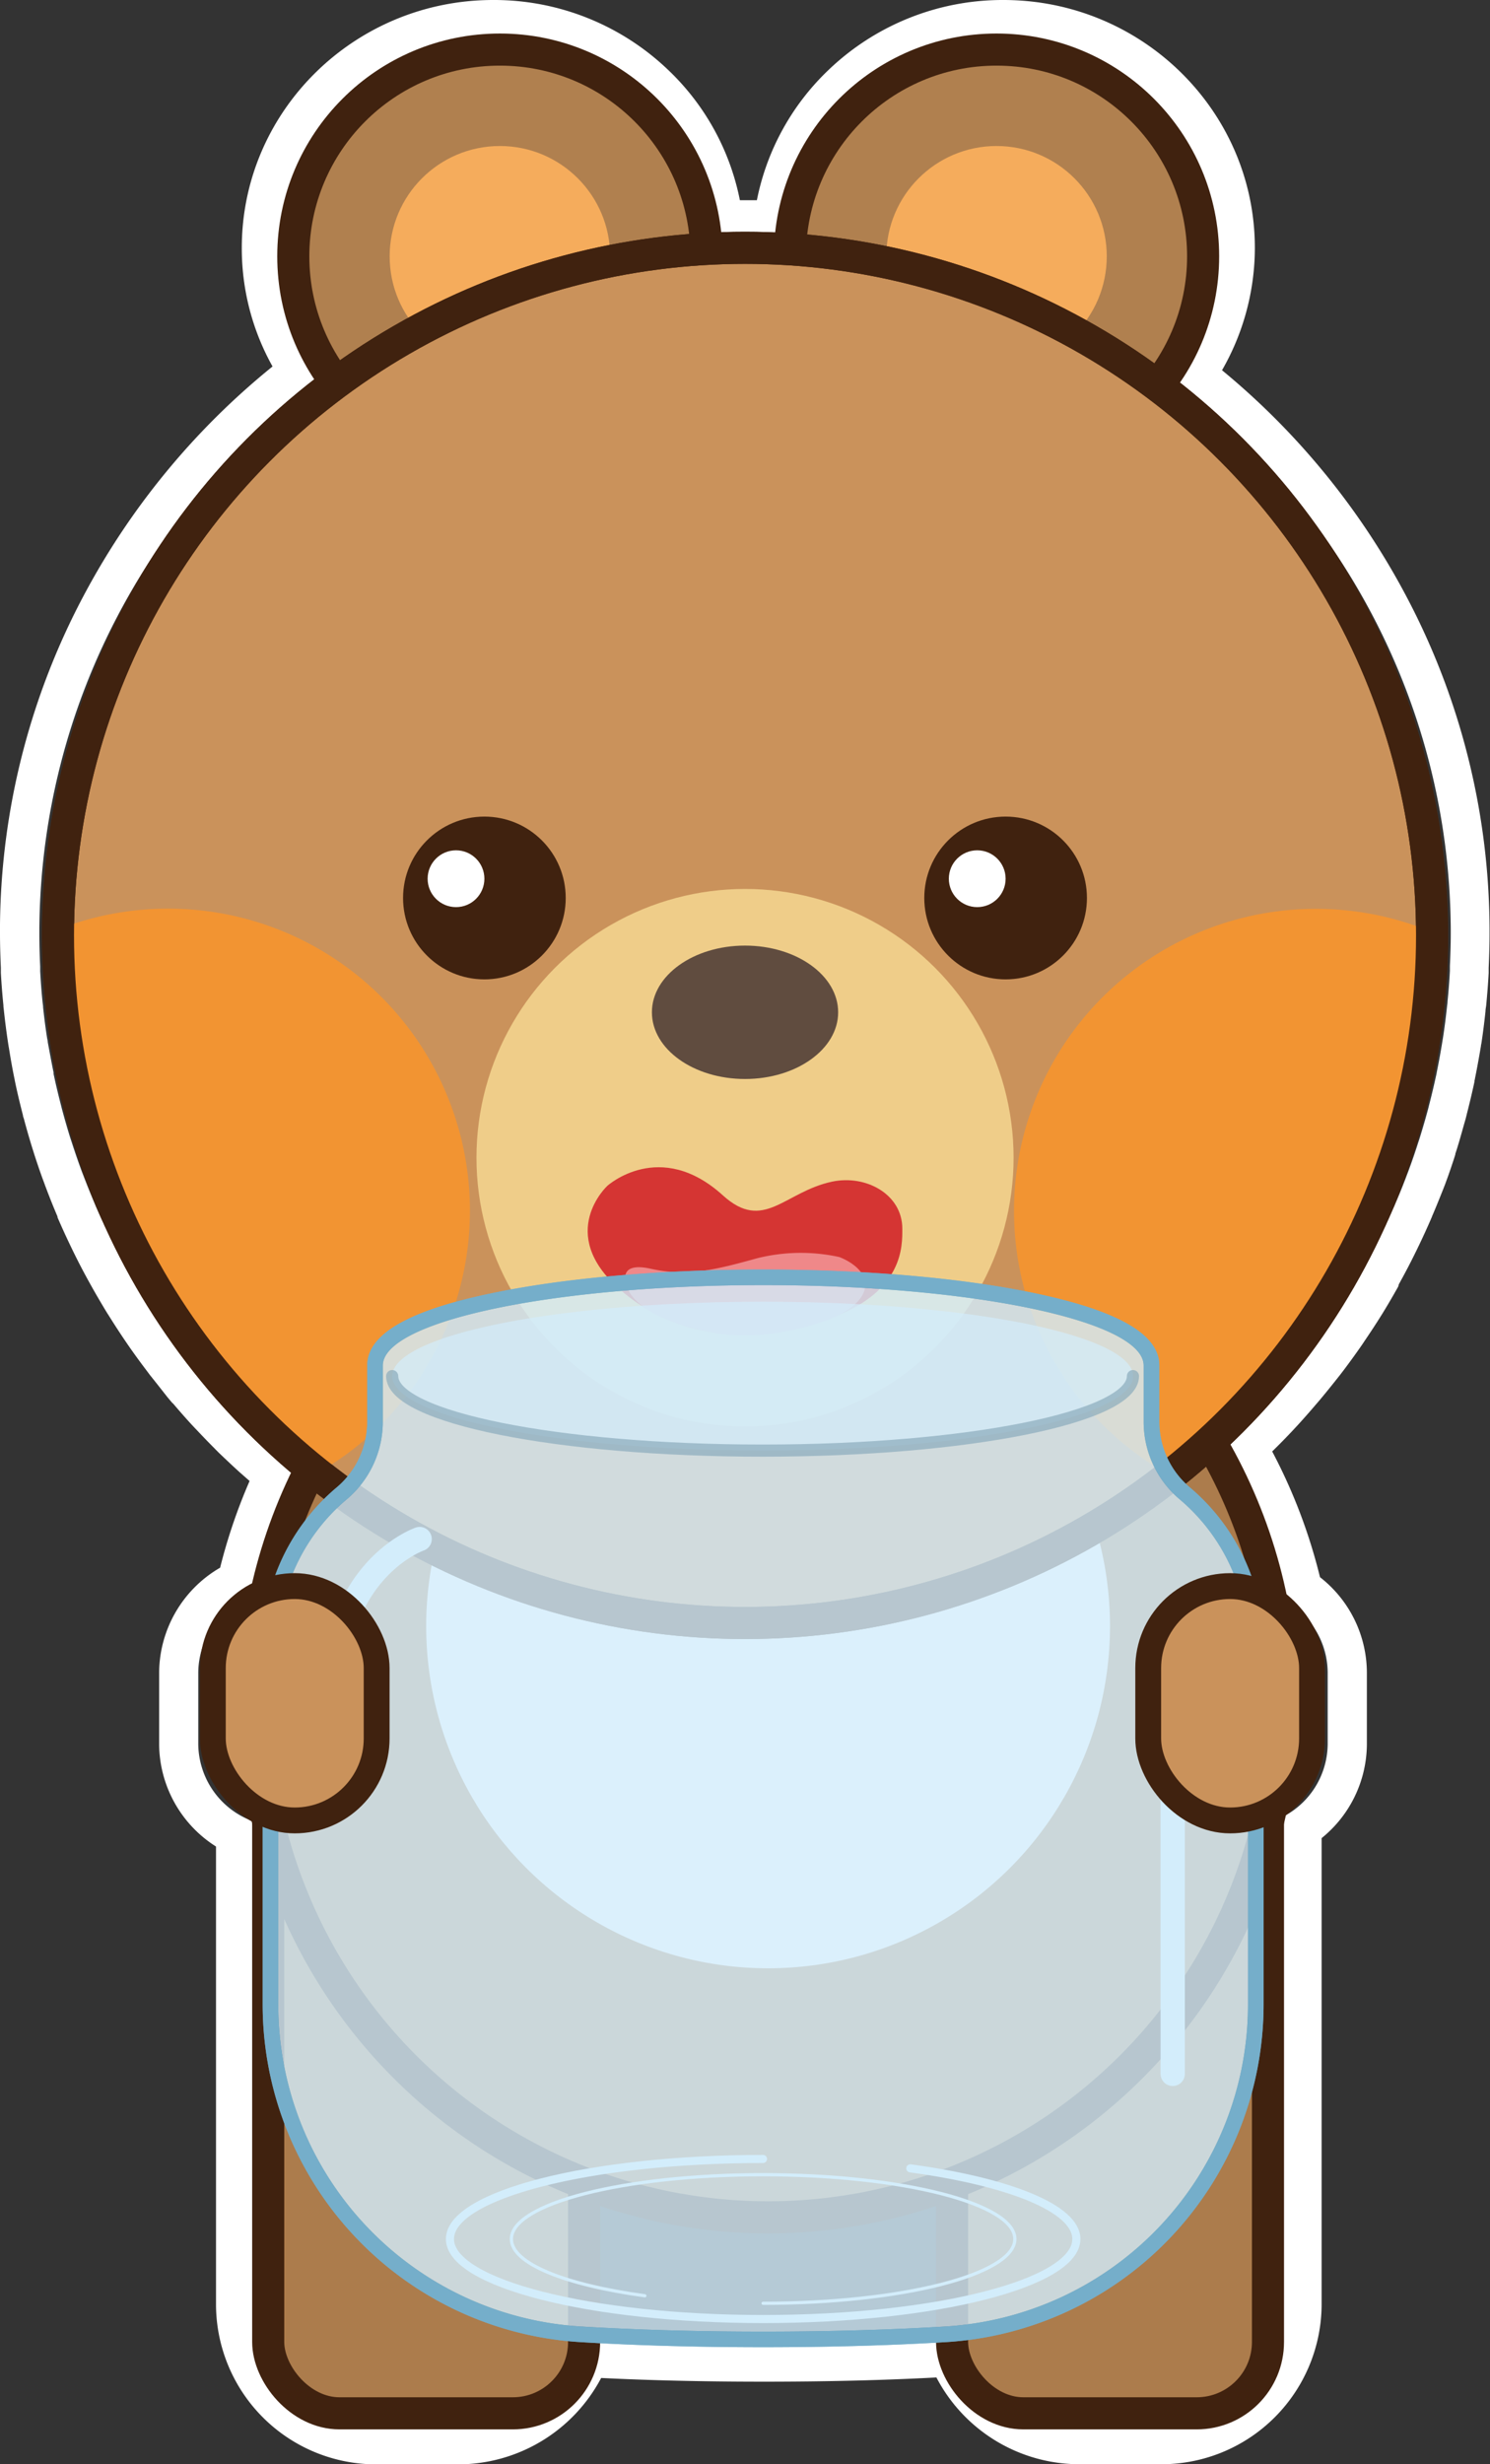 <svg xmlns="http://www.w3.org/2000/svg" viewBox="0 0 257.77 425.98"><rect x="0" y="0" width="257.77" height="425.98" fill="#333333" stroke="none"/><defs><style>.ad622688-eaa9-4361-ad63-f0bb49305c10,.fc24a225-338c-46ee-bc5a-7340085e3181{fill:#fff;}.a0ee846f-9ded-41f7-a5d2-b74f27ca7c4c{fill:#ac7c4c;}.a0ee846f-9ded-41f7-a5d2-b74f27ca7c4c,.a43f855c-b539-4bd8-bc4b-09e6eb02a703,.b08b2683-37d8-432b-aeb0-7153584bf4f7,.be767385-b889-4bee-8bf9-6fb1de443668,.fd18d89d-32dc-489f-b8fe-566d7c89c47c{stroke:#40220f;}.a0ee846f-9ded-41f7-a5d2-b74f27ca7c4c,.a43f855c-b539-4bd8-bc4b-09e6eb02a703,.ad622688-eaa9-4361-ad63-f0bb49305c10,.b08b2683-37d8-432b-aeb0-7153584bf4f7,.be767385-b889-4bee-8bf9-6fb1de443668,.ebf5fba9-c8f6-479a-a3e5-317fcfdcda48,.fa8615f2-393e-4574-86a3-608b09c6c71c,.fd18d89d-32dc-489f-b8fe-566d7c89c47c{stroke-miterlimit:10;}.a0ee846f-9ded-41f7-a5d2-b74f27ca7c4c,.a43f855c-b539-4bd8-bc4b-09e6eb02a703,.b08b2683-37d8-432b-aeb0-7153584bf4f7,.fd18d89d-32dc-489f-b8fe-566d7c89c47c{stroke-width:5.55px;}.ad622688-eaa9-4361-ad63-f0bb49305c10{stroke:#231815;stroke-width:0.33px;}.fd18d89d-32dc-489f-b8fe-566d7c89c47c{fill:#b0804f;}.b6b7d76a-54ed-4b7c-a713-3a522b139064{fill:#f5ac5c;}.b08b2683-37d8-432b-aeb0-7153584bf4f7,.be767385-b889-4bee-8bf9-6fb1de443668{fill:#ca925b;}.b1669a68-8575-4d20-a0f3-6527324f5415{fill:#efcd89;}.ee23a11d-9387-46eb-8682-413a5944f518{fill:#f29432;}.b62e3037-244e-4f42-ad1a-54770a4b4ac0{fill:#40220f;}.e50aecae-1d10-4840-a37f-62a8d407e2db{fill:#604c3f;}.a43eef35-71ab-450e-8349-aa65743441aa,.a43f855c-b539-4bd8-bc4b-09e6eb02a703,.a6f6e892-3a71-491f-a860-e895680ef564,.ebf5fba9-c8f6-479a-a3e5-317fcfdcda48,.fa8615f2-393e-4574-86a3-608b09c6c71c{fill:none;}.b0fc61f6-7f7f-446e-be69-c218238ec0d7{fill:#d53533;}.f5f72d50-035a-4e8f-9144-decc2e983335{fill:#ef8889;}.bdd37228-7fe5-4889-8f17-4d86827acbab{opacity:0.81;}.a367bce1-2c7c-4c0d-b2d6-ce40a51a2b74,.be7b4959-8271-41ee-9fa8-c78d1bb7468e{fill:#d3edfb;}.a911eb63-0920-4160-87a8-4d378f057bae{fill:#75aeca;}.a367bce1-2c7c-4c0d-b2d6-ce40a51a2b74,.ebf5fba9-c8f6-479a-a3e5-317fcfdcda48{opacity:0.7;}.ebf5fba9-c8f6-479a-a3e5-317fcfdcda48{stroke:#8babbc;stroke-width:2.1px;}.a43eef35-71ab-450e-8349-aa65743441aa,.a6f6e892-3a71-491f-a860-e895680ef564,.ebf5fba9-c8f6-479a-a3e5-317fcfdcda48,.fa8615f2-393e-4574-86a3-608b09c6c71c{stroke-linecap:round;}.a43eef35-71ab-450e-8349-aa65743441aa,.a6f6e892-3a71-491f-a860-e895680ef564,.fa8615f2-393e-4574-86a3-608b09c6c71c{stroke:#d3edfb;}.a43eef35-71ab-450e-8349-aa65743441aa,.a6f6e892-3a71-491f-a860-e895680ef564{stroke-linejoin:round;}.a43eef35-71ab-450e-8349-aa65743441aa{stroke-width:1.4px;}.a6f6e892-3a71-491f-a860-e895680ef564{stroke-width:0.56px;}.fa8615f2-393e-4574-86a3-608b09c6c71c{stroke-width:4.2px;}.be767385-b889-4bee-8bf9-6fb1de443668{stroke-width:4.47px;}</style></defs><title>小熊</title><g id="b8ba966a-b7d7-4a93-9808-1aeccaf4e913" data-name="圖層 2"><g id="a462897c-a83c-4854-8be1-d2590bd4a2ea" data-name="圖層 1"><path class="fc24a225-338c-46ee-bc5a-7340085e3181" d="M173.59,6.78c20.28,0,36.72,16.15,36.72,36.07a35.51,35.51,0,0,1-8.09,22.56c29.47,21.79,48.57,56.37,48.76,95.35h0c0,.2,0,.39,0,.58,0,1.89-.06,3.76-.15,5.63,0,.28,0,.57,0,.86-.09,1.77-.23,3.54-.41,5.29,0,.34-.07.67-.1,1-.19,1.76-.41,3.5-.68,5.24l-.12.73q-.42,2.6-.94,5.16l-.06.34q-.56,2.61-1.22,5.18c-.08.3-.15.61-.23.91-.44,1.65-.92,3.28-1.42,4.9-.1.32-.2.64-.31.95q-.78,2.46-1.68,4.88c-.07.2-.15.39-.22.58q-.87,2.33-1.85,4.62c-.09.19-.16.39-.25.59-.67,1.55-1.39,3.09-2.12,4.62-.16.31-.31.62-.46.93-.74,1.49-1.5,3-2.29,4.4l-.5.88c-.83,1.49-1.68,3-2.57,4.4l-.27.42c-.85,1.38-1.74,2.73-2.65,4.07l-.48.72q-1.41,2-2.9,4c-.23.3-.45.6-.68.89-1,1.3-2,2.57-3.06,3.83l-.65.76c-1.07,1.26-2.15,2.5-3.27,3.71l-.31.33c-1.11,1.2-2.26,2.37-3.42,3.53l-.73.73c-1.12,1.09-2.25,2.15-3.41,3.19a88.22,88.22,0,0,1,10.77,27.13,14.28,14.28,0,0,1,7.35,12.42v12.28a14.27,14.27,0,0,1-7.35,12.41c-.15.7-.32,1.39-.49,2.08V398.5a20.89,20.89,0,0,1-21.07,20.7h-14a21,21,0,0,1-20.33-15.31c-.62.06-1.23.12-1.86.15-9.28.56-20,.9-32.46.9s-23.18-.34-32.46-.9h-.14A21,21,0,0,1,79.22,419.2h-14a20.89,20.89,0,0,1-21.07-20.7V315.94c-.09-.35-.17-.71-.25-1.06a14.33,14.33,0,0,1-9.6-13.43V289.17a14.33,14.33,0,0,1,9.6-13.44,87.63,87.63,0,0,1,7.87-21.38l-1.06-.86c-1.16-1-2.31-1.93-3.44-2.93l-1.12-1c-1.14-1-2.27-2.08-3.37-3.16-.28-.27-.55-.55-.83-.83q-1.46-1.44-2.85-2.94c-.28-.29-.57-.59-.84-.89q-1.57-1.71-3.07-3.48l-.93-1.1q-1.47-1.77-2.88-3.6l-.81-1.08c-1-1.27-1.9-2.55-2.8-3.86l-.5-.75Q26,226,24.86,224.17c-.19-.31-.39-.61-.57-.91-.84-1.36-1.65-2.75-2.43-4.15-.21-.36-.41-.73-.61-1.1q-1.16-2.1-2.23-4.26l-.49-1c-.73-1.51-1.44-3-2.1-4.57l-.21-.5q-.94-2.24-1.81-4.51c-.11-.28-.22-.56-.32-.84-.58-1.57-1.12-3.15-1.64-4.75l-.33-1q-.75-2.42-1.4-4.86c-.08-.3-.15-.6-.23-.9-.44-1.72-.86-3.45-1.22-5.19a1.7,1.7,0,0,1,0-.22c-.36-1.72-.67-3.47-1-5.22,0-.26-.09-.53-.13-.8-.27-1.72-.49-3.46-.68-5.21,0-.34-.07-.67-.1-1-.18-1.75-.31-3.52-.41-5.29,0-.28,0-.56,0-.84-.09-1.87-.14-3.75-.14-5.64,0-.34,0-.68,0-1h0c.34-39.12,19.72-73.77,49.49-95.43a35.48,35.48,0,0,1-7.69-22C48.6,22.93,65,6.78,85.32,6.78c19.84,0,36,15.46,36.65,34.79,2.29-.13,4.59-.2,6.92-.2,2.7,0,5.38.11,8.05.29.64-19.37,16.79-34.88,36.65-34.88m0-6.78a43.54,43.54,0,0,0-30.21,12.05,42.53,42.53,0,0,0-12.44,22.56l-2.05,0H128A42.44,42.44,0,0,0,115.5,12,43.56,43.56,0,0,0,85.32,0c-24,0-43.49,19.22-43.49,42.85a41.77,41.77,0,0,0,5.32,20.5,128.37,128.37,0,0,0-32.63,39.53A123.63,123.63,0,0,0,0,159.81c0,.15,0,.3,0,.46v.37c0,.23,0,.47,0,.7,0,1.81.05,3.76.15,5.95l0,.35c0,.17,0,.35,0,.53.1,1.83.25,3.71.44,5.61,0,.35.07.7.1,1.05.21,1.91.45,3.77.72,5.53l.08.51.06.33c.32,2,.64,3.8,1,5.5a2.33,2.33,0,0,0,.05.28c.34,1.64.76,3.43,1.28,5.46l.09.35c0,.2.1.4.16.6.44,1.66.94,3.39,1.48,5.14.12.37.24.74.35,1.11.59,1.81,1.15,3.45,1.74,5,.07.2.14.4.22.6l.11.29c.64,1.69,1.27,3.25,1.92,4.77l0,.14.17.39c.64,1.47,1.36,3.05,2.22,4.83l.09.19.43.88c.73,1.48,1.52,3,2.35,4.51l.65,1.17c.89,1.59,1.73,3,2.56,4.38l.4.63.21.33c.83,1.33,1.69,2.64,2.54,3.9l.17.25.37.54c.86,1.25,1.82,2.58,2.95,4.08l.22.29.64.86c1,1.24,2,2.52,3,3.79.31.38.62.74.93,1.11l.05,0c1.17,1.38,2.23,2.58,3.24,3.68l.6.64.29.3c1,1.06,2,2.1,3,3.1l.3.31.57.57c1.05,1,2.22,2.12,3.56,3.33l0,0,1.14,1,.58.51A95.61,95.61,0,0,0,38.08,271a21.12,21.12,0,0,0-10.55,18.18v12.28a21.08,21.08,0,0,0,9.84,17.74V398.5A27.7,27.7,0,0,0,65.22,426h14A28,28,0,0,0,104,411.07c8.76.43,18.2.64,28.14.64,10.59,0,20.62-.24,29.86-.73a27.93,27.93,0,0,0,24.79,15h14a27.7,27.7,0,0,0,27.85-27.48V317.75a21,21,0,0,0,7.83-16.3V289.17a21,21,0,0,0-8.11-16.53,94.53,94.53,0,0,0-8.27-21.73l.15-.15.25-.25c1.35-1.33,2.53-2.55,3.62-3.73l.24-.26.07-.07c1.1-1.2,2.23-2.48,3.46-3.93l.19-.22c.17-.19.34-.39.5-.59,1.06-1.27,2.15-2.63,3.23-4l.72-.94c1.12-1.49,2.12-2.88,3.06-4.23.11-.16.21-.32.32-.47l.18-.28c1-1.47,1.95-2.91,2.82-4.31l.07-.1c.07-.12.14-.24.22-.36.85-1.38,1.74-2.9,2.71-4.63L242,222c.12-.2.23-.41.34-.61.83-1.51,1.65-3.07,2.43-4.66l.35-.71.13-.27c.85-1.75,1.58-3.35,2.25-4.89.06-.15.13-.3.19-.44l.07-.19c.69-1.6,1.35-3.25,2-4.88l.06-.16.18-.46c.6-1.61,1.18-3.29,1.77-5.15l0-.12.29-.89c.54-1.72,1-3.47,1.5-5.18l.18-.72.06-.25c.51-2,.93-3.78,1.29-5.47,0-.13,0-.23.06-.33l0-.08c.34-1.68.68-3.51,1-5.41l.05-.27c0-.17.05-.33.08-.5.27-1.76.5-3.57.71-5.55,0-.33.08-.69.12-1,.18-1.91.33-3.8.43-5.61l0-.59v-.31c.1-2.2.15-4.14.15-5.95v-.59c0-.12,0-.24,0-.35a123.81,123.81,0,0,0-14.17-56.9A128.21,128.21,0,0,0,211.41,64a42.49,42.49,0,0,0,5.68-21.14C217.09,19.22,197.58,0,173.59,0Z"/><rect class="a0ee846f-9ded-41f7-a5d2-b74f27ca7c4c" x="46.4" y="280.54" width="54.65" height="136.64" rx="12.33"/><rect class="a0ee846f-9ded-41f7-a5d2-b74f27ca7c4c" x="164.71" y="280.54" width="54.65" height="136.64" rx="12.33"/><circle class="a0ee846f-9ded-41f7-a5d2-b74f27ca7c4c" cx="132.88" cy="294.43" r="88.87"/><circle class="fc24a225-338c-46ee-bc5a-7340085e3181" cx="132.88" cy="281.1" r="59.15"/><circle class="ad622688-eaa9-4361-ad63-f0bb49305c10" cx="172.4" cy="44.31" r="35.74"/><circle class="fd18d89d-32dc-489f-b8fe-566d7c89c47c" cx="172.4" cy="44.31" r="35.74"/><circle class="b6b7d76a-54ed-4b7c-a713-3a522b139064" cx="172.4" cy="44.31" r="19.07"/><circle class="ad622688-eaa9-4361-ad63-f0bb49305c10" cx="86.48" cy="44.31" r="35.74"/><circle class="fd18d89d-32dc-489f-b8fe-566d7c89c47c" cx="86.48" cy="44.31" r="35.74"/><circle class="b6b7d76a-54ed-4b7c-a713-3a522b139064" cx="86.48" cy="44.31" r="19.07"/><circle class="b08b2683-37d8-432b-aeb0-7153584bf4f7" cx="128.89" cy="161.7" r="118.86"/><circle class="b1669a68-8575-4d20-a0f3-6527324f5415" cx="128.89" cy="200.13" r="46.46"/><path class="ee23a11d-9387-46eb-8682-413a5944f518" d="M81.3,209.29A52.22,52.22,0,0,0,10,160.68c0,.34,0,.68,0,1a118.62,118.62,0,0,0,44.84,93A52.17,52.17,0,0,0,81.3,209.29Z"/><path class="ee23a11d-9387-46eb-8682-413a5944f518" d="M247.75,161.7c0-.19,0-.38,0-.57a52.22,52.22,0,0,0-45.29,93.94A118.65,118.65,0,0,0,247.75,161.7Z"/><circle class="b62e3037-244e-4f42-ad1a-54770a4b4ac0" cx="83.8" cy="155.23" r="14.07"/><circle class="b62e3037-244e-4f42-ad1a-54770a4b4ac0" cx="173.97" cy="155.23" r="14.07"/><circle class="fc24a225-338c-46ee-bc5a-7340085e3181" cx="78.89" cy="151.9" r="4.91"/><circle class="fc24a225-338c-46ee-bc5a-7340085e3181" cx="169.06" cy="151.9" r="4.91"/><ellipse class="e50aecae-1d10-4840-a37f-62a8d407e2db" cx="128.89" cy="174.99" rx="16.11" ry="11.53"/><circle class="a43f855c-b539-4bd8-bc4b-09e6eb02a703" cx="128.89" cy="161.7" r="118.86"/><path class="b0fc61f6-7f7f-446e-be69-c218238ec0d7" d="M105.06,205s9.1-8.25,20,1.64c7.08,6.42,10.62-.61,18.87-2.37,5.88-1.26,12.19,2.19,12.17,8.15,0,3,.2,10.66-11.92,15.26s-26.22,4.7-37.09-4.91S105.06,205,105.06,205Z"/><path class="f5f72d50-035a-4e8f-9144-decc2e983335" d="M108.73,223s1.4,4.8,14.44,7.33c9.42,1.82,19.13-1.84,19.13-1.84s6.73-2.07,7.34-5.86c.58-3.55-4.44-5.33-4.44-5.33a31.1,31.1,0,0,0-14.22.21c-7,1.94-12,3.22-18.32,1.83C105.92,217.81,108.73,223,108.73,223Z"/><g class="bdd37228-7fe5-4889-8f17-4d86827acbab"><path class="be7b4959-8271-41ee-9fa8-c78d1bb7468e" d="M132,404.4c-11.34,0-22-.3-31.68-.89a57.15,57.15,0,0,1-53.55-57V284.6a34.56,34.56,0,0,1,12.29-26.46,16.2,16.2,0,0,0,5.75-12.38v-9.71c0-9.9,34.62-15.24,67.19-15.24s67.19,5.34,67.19,15.24v9.71A16.2,16.2,0,0,0,205,258.14a34.56,34.56,0,0,1,12.29,26.46v61.89a57.14,57.14,0,0,1-53.54,57C154,404.1,143.36,404.4,132,404.4Z"/><path class="a911eb63-0920-4160-87a8-4d378f057bae" d="M132,222.15c36.37,0,65.85,6.22,65.85,13.9v9.71a17.55,17.55,0,0,0,6.22,13.41A33.28,33.28,0,0,1,215.9,284.6v61.89a55.72,55.72,0,0,1-52.28,55.67c-9,.55-19.5.89-31.6.89s-22.56-.34-31.6-.89a55.73,55.73,0,0,1-52.28-55.67V284.6A33.28,33.28,0,0,1,60,259.17a17.56,17.56,0,0,0,6.23-13.41v-9.71c0-7.68,29.48-13.9,65.84-13.9m0-2.69c-17.77,0-34.5,1.46-47.11,4.12-14.42,3-21.43,7.12-21.43,12.47v9.71a14.83,14.83,0,0,1-5.27,11.35A35.92,35.92,0,0,0,45.44,284.6v61.89a58.51,58.51,0,0,0,54.82,58.37c9.71.59,20.4.89,31.76.89s22-.3,31.77-.89a58.51,58.51,0,0,0,54.81-58.37V284.6a35.89,35.89,0,0,0-12.77-27.49,14.87,14.87,0,0,1-5.27-11.35v-9.71c0-5.35-7-9.42-21.42-12.47-12.62-2.66-29.35-4.12-47.12-4.12Z"/></g><path class="a911eb63-0920-4160-87a8-4d378f057bae" d="M132,222.15c36.37,0,65.85,6.22,65.85,13.9v9.71a17.55,17.55,0,0,0,6.22,13.41A33.28,33.28,0,0,1,215.9,284.6v61.89a55.72,55.72,0,0,1-52.28,55.67c-9,.55-19.5.89-31.6.89s-22.56-.34-31.6-.89a55.73,55.73,0,0,1-52.28-55.67V284.6A33.28,33.28,0,0,1,60,259.17a17.56,17.56,0,0,0,6.23-13.41v-9.71c0-7.68,29.48-13.9,65.84-13.9m0-2.69c-17.77,0-34.5,1.46-47.11,4.12-14.42,3-21.43,7.12-21.43,12.47v9.71a14.83,14.83,0,0,1-5.27,11.35A35.92,35.92,0,0,0,45.44,284.6v61.89a58.51,58.51,0,0,0,54.82,58.37c9.71.59,20.4.89,31.76.89s22-.3,31.77-.89a58.51,58.51,0,0,0,54.81-58.37V284.6a35.89,35.89,0,0,0-12.77-27.49,14.87,14.87,0,0,1-5.27-11.35v-9.71c0-5.35-7-9.42-21.42-12.47-12.62-2.66-29.35-4.12-47.12-4.12Z"/><ellipse class="a367bce1-2c7c-4c0d-b2d6-ce40a51a2b74" cx="131.94" cy="237.88" rx="64.09" ry="12.87"/><path class="ebf5fba9-c8f6-479a-a3e5-317fcfdcda48" d="M196,237.88c0,7.11-28.69,12.88-64.08,12.88S67.85,245,67.85,237.88"/><path class="a43eef35-71ab-450e-8349-aa65743441aa" d="M157.48,374.83c17.09,2.33,28.73,6.93,28.73,12.22,0,7.64-24.26,13.83-54.19,13.83s-54.18-6.19-54.18-13.83S102.1,373.21,132,373.21"/><path class="a6f6e892-3a71-491f-a860-e895680ef564" d="M111.56,396.86c-13.74-1.87-23.09-5.56-23.09-9.81,0-6.14,19.5-11.12,43.55-11.12s43.55,5,43.55,11.12-19.5,11.11-43.55,11.11"/><line class="fa8615f2-393e-4574-86a3-608b09c6c71c" x1="202.88" y1="281.22" x2="202.88" y2="358.5"/><path class="fa8615f2-393e-4574-86a3-608b09c6c71c" d="M72.6,266.05s-17.74,6.07-14.48,33.62"/><rect class="be767385-b889-4bee-8bf9-6fb1de443668" x="36.82" y="274.18" width="28.34" height="40.51" rx="14.17"/><rect class="be767385-b889-4bee-8bf9-6fb1de443668" x="198.64" y="274.18" width="28.34" height="40.51" rx="14.17"/></g></g></svg>